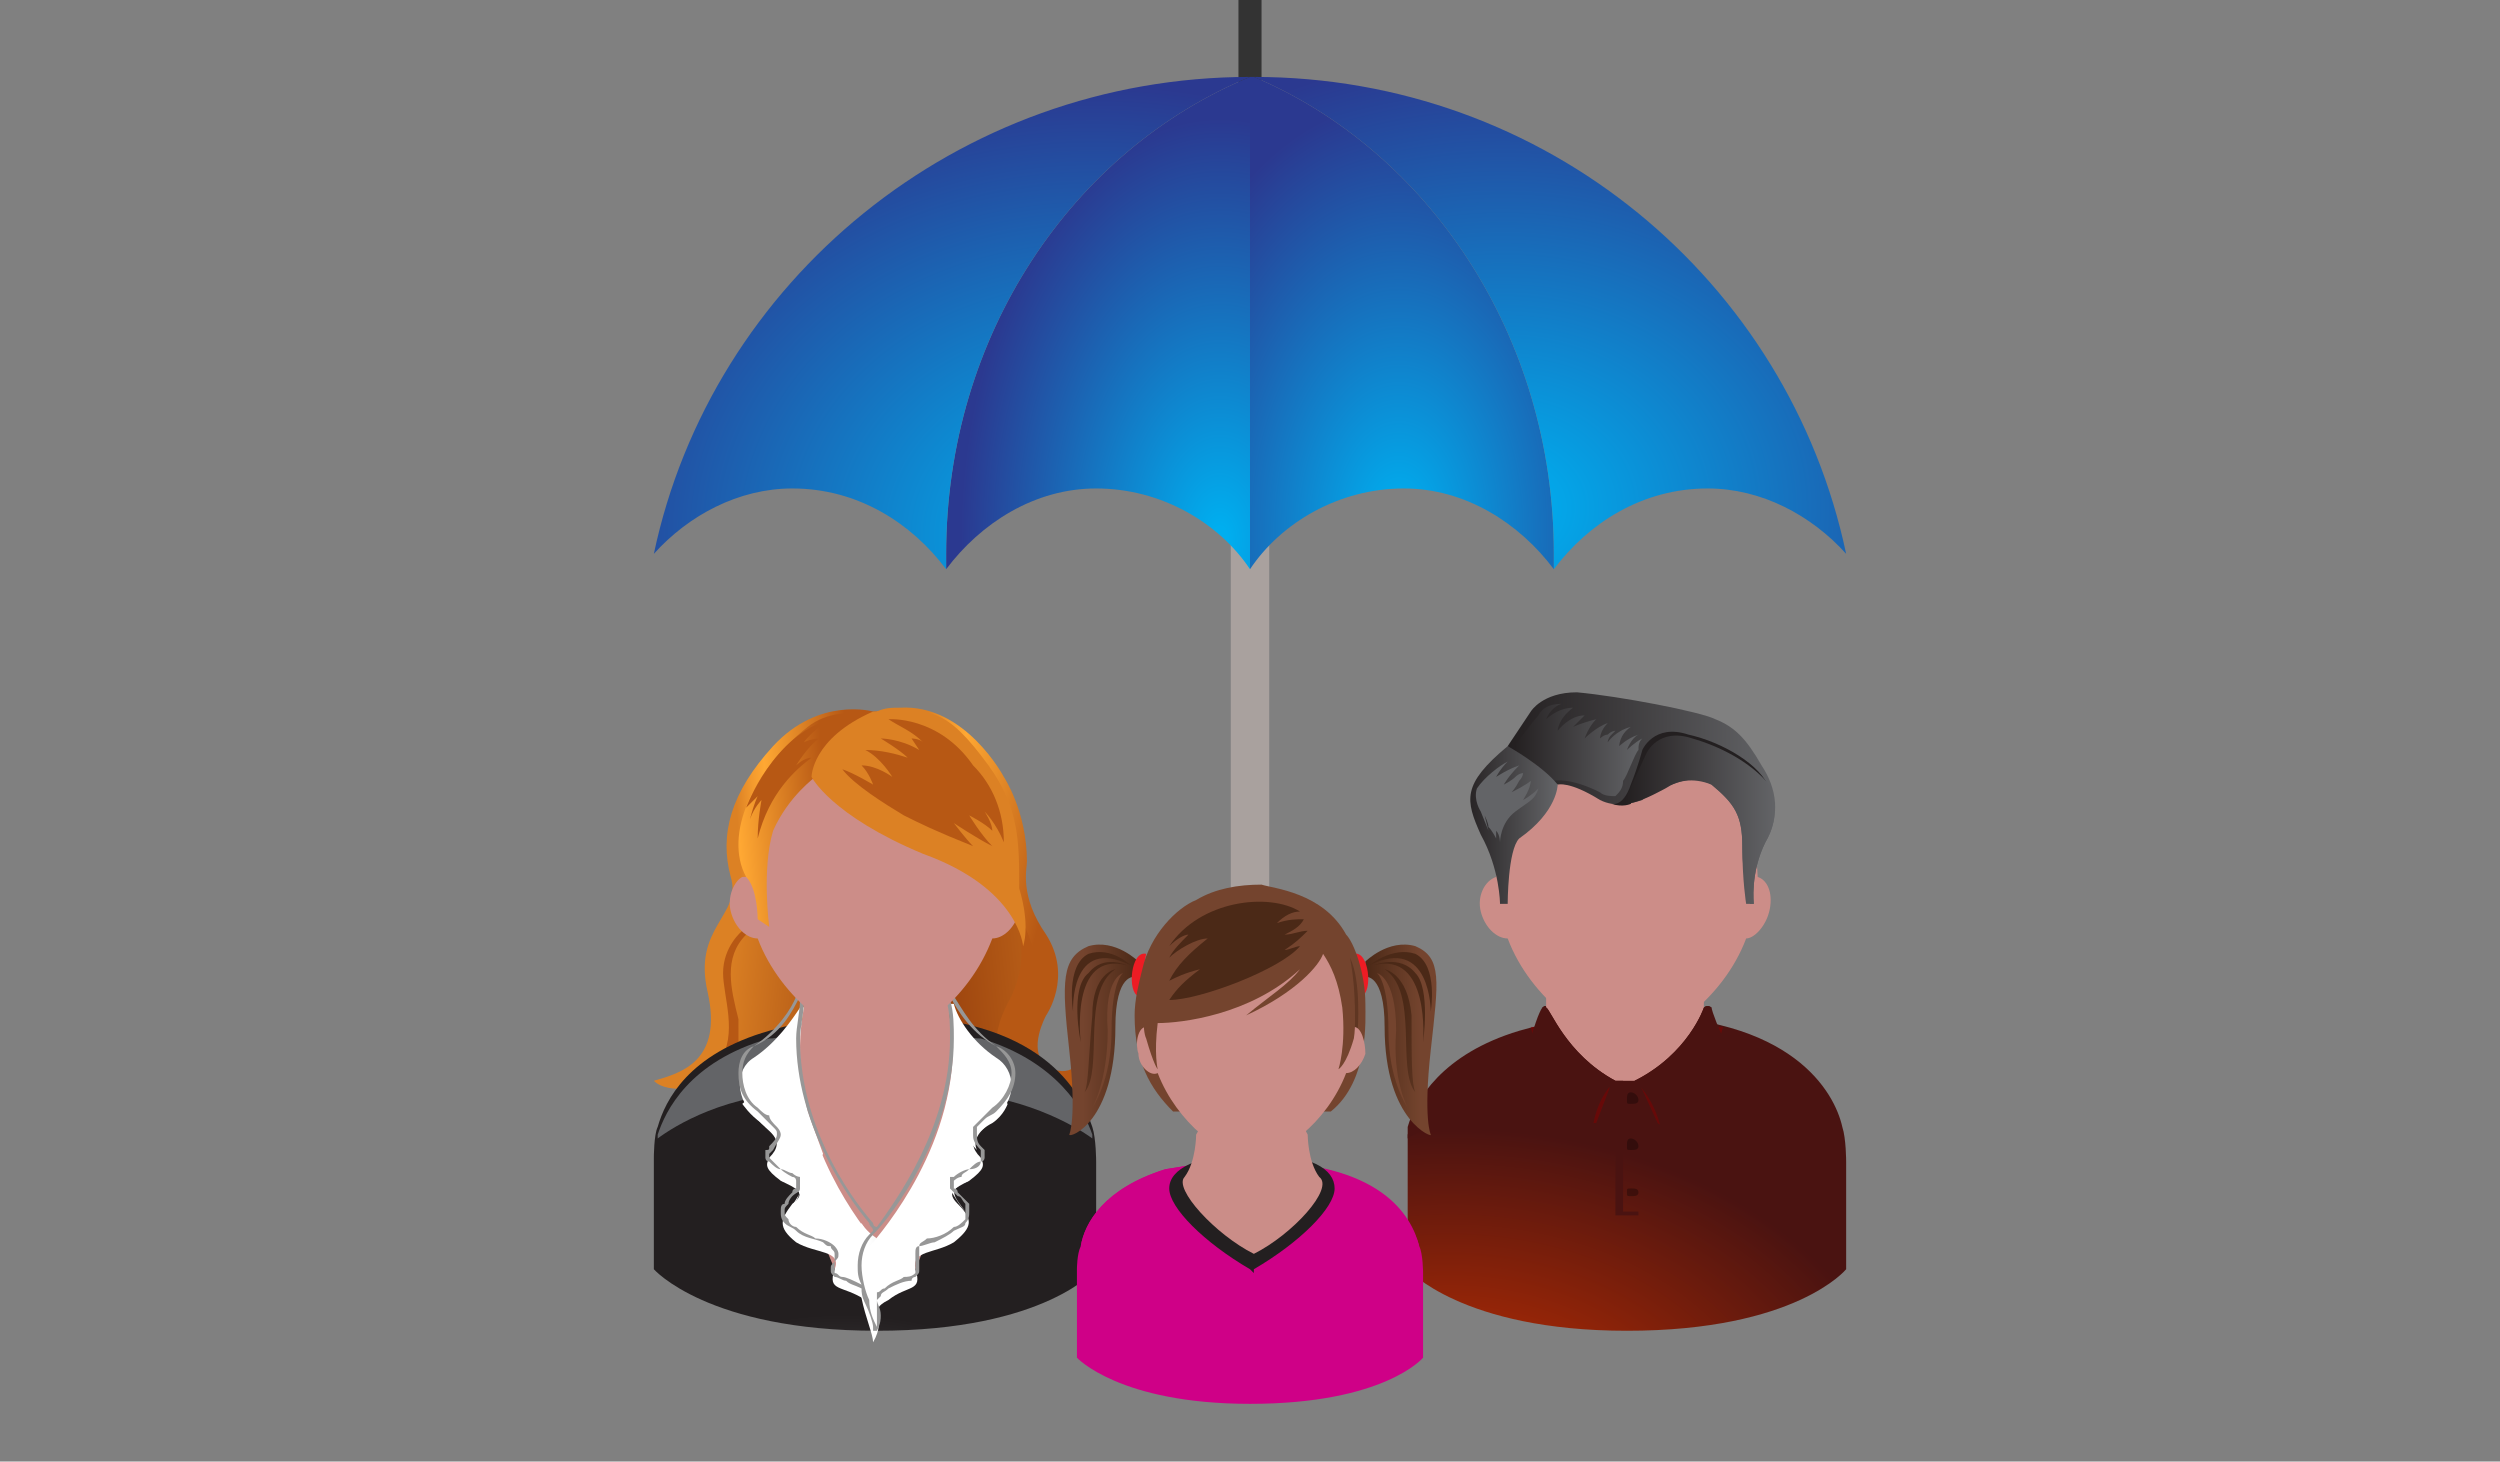 <?xml version="1.0" standalone="no"?>

<svg viewBox="0 0 65 38" style="background-color:#ffffff00" version="1.1" xmlns="http://www.w3.org/2000/svg" xmlns:xlink="http://www.w3.org/1999/xlink" xml:space="preserve" x="0px" y="0px" width="100%" height="100%">
	<rect x="0" y="0" width="65" height="38" fill="#808080" stroke="none"/>
	<defs>
		<radialGradient id="gradient1" cx="9.9%" cy="139.6%" r="104.8%">
			<stop stop-color="#cf3300" stop-opacity="1" offset="1%"/>
			<stop stop-color="#4a1311" stop-opacity="1" offset="99%"/>
		</radialGradient>
		<radialGradient id="gradient2" cx="13.8%" cy="400.2%" r="139.5%">
			<stop stop-color="#e35200" stop-opacity="1" offset="1%"/>
			<stop stop-color="#4a1311" stop-opacity="1" offset="99%"/>
		</radialGradient>
		<radialGradient id="gradient3" cx="49.5%" cy="470.8%" r="86.9%">
			<stop stop-color="#fcdede" stop-opacity="1" offset="1%"/>
			<stop stop-color="#fcccbe" stop-opacity="1" offset="44%"/>
			<stop stop-color="#cc8d88" stop-opacity="1" offset="99%"/>
		</radialGradient>
		<radialGradient id="gradient4" cx="25.1%" cy="337.5%" r="118.7%">
			<stop stop-color="#cf3300" stop-opacity="1" offset="1%"/>
			<stop stop-color="#4a1311" stop-opacity="1" offset="99%"/>
		</radialGradient>
		<radialGradient id="gradient5" cx="43.8%" cy="508.2%" r="407.3%">
			<stop stop-color="#cf3300" stop-opacity="1" offset="1%"/>
			<stop stop-color="#4a1311" stop-opacity="1" offset="99%"/>
		</radialGradient>
		<radialGradient id="gradient6" cx="74.9%" cy="337.5%" r="118.7%">
			<stop stop-color="#cf3300" stop-opacity="1" offset="1%"/>
			<stop stop-color="#4a1311" stop-opacity="1" offset="99%"/>
		</radialGradient>
		<radialGradient id="gradient7" cx="56.2%" cy="508.2%" r="407.3%">
			<stop stop-color="#cf3300" stop-opacity="1" offset="1%"/>
			<stop stop-color="#4a1311" stop-opacity="1" offset="99%"/>
		</radialGradient>
		<radialGradient id="gradient8" cx="-404.5%" cy="280.1%" r="166.9%">
			<stop stop-color="#cf3300" stop-opacity="1" offset="1%"/>
			<stop stop-color="#4a1311" stop-opacity="1" offset="99%"/>
		</radialGradient>
		<radialGradient id="gradient9" cx="90.2%" cy="94%" r="86.4%">
			<stop stop-color="#00aeef" stop-opacity="1" offset="1%"/>
			<stop stop-color="#00aeef" stop-opacity="1" offset="3%"/>
			<stop stop-color="#2b3990" stop-opacity="1" offset="99%"/>
		</radialGradient>
		<radialGradient id="gradient10" cx="73.8%" cy="93.2%" r="98.4%">
			<stop stop-color="#00aeef" stop-opacity="1" offset="1%"/>
			<stop stop-color="#00aeef" stop-opacity="1" offset="3%"/>
			<stop stop-color="#2b3990" stop-opacity="1" offset="93%"/>
			<stop stop-color="#2b3990" stop-opacity="1" offset="99%"/>
		</radialGradient>
		<radialGradient id="gradient11" cx="49%" cy="91.9%" r="103.3%">
			<stop stop-color="#00aeef" stop-opacity="1" offset="1%"/>
			<stop stop-color="#00aeef" stop-opacity="1" offset="3%"/>
			<stop stop-color="#2b3990" stop-opacity="1" offset="84%"/>
			<stop stop-color="#2b3990" stop-opacity="1" offset="99%"/>
		</radialGradient>
		<radialGradient id="gradient12" cx="42%" cy="87.6%" r="93.4%">
			<stop stop-color="#00aeef" stop-opacity="1" offset="1%"/>
			<stop stop-color="#00aeef" stop-opacity="1" offset="3%"/>
			<stop stop-color="#2b3990" stop-opacity="1" offset="99%"/>
		</radialGradient>
		<radialGradient id="gradient13" cx="50.3%" cy="185.8%" r="61.6%">
			<stop stop-color="#fcdede" stop-opacity="1" offset="1%"/>
			<stop stop-color="#fcccbe" stop-opacity="1" offset="44%"/>
			<stop stop-color="#cc8d88" stop-opacity="1" offset="99%"/>
		</radialGradient>
		<radialGradient id="gradient14" cx="52.3%" cy="544.9%" r="77.5%">
			<stop stop-color="#fcdede" stop-opacity="1" offset="1%"/>
			<stop stop-color="#fcccbe" stop-opacity="1" offset="44%"/>
			<stop stop-color="#cc8d88" stop-opacity="1" offset="99%"/>
		</radialGradient>
		<linearGradient id="gradient15" x1="0%" y1="243.4%" x2="100%" y2="243.4%">
			<stop stop-color="#231f20" stop-opacity="1" offset="1%"/>
			<stop stop-color="#636467" stop-opacity="1" offset="99%"/>
		</linearGradient>
		<linearGradient id="gradient16" x1="54.9%" y1="470.8%" x2="52.1%" y2="563.9%">
			<stop stop-color="#231f20" stop-opacity="1" offset="1%"/>
			<stop stop-color="#636467" stop-opacity="1" offset="99%"/>
		</linearGradient>
		<linearGradient id="gradient17" x1="0%" y1="292%" x2="100%" y2="292%">
			<stop stop-color="#231f20" stop-opacity="1" offset="1%"/>
			<stop stop-color="#636467" stop-opacity="1" offset="99%"/>
		</linearGradient>
		<linearGradient id="gradient18" x1="0%" y1="478.1%" x2="100%" y2="478.1%">
			<stop stop-color="#231f20" stop-opacity="1" offset="1%"/>
			<stop stop-color="#636467" stop-opacity="1" offset="99%"/>
		</linearGradient>
		<linearGradient id="gradient19" x1="0%" y1="310.1%" x2="100%" y2="310.1%">
			<stop stop-color="#231f20" stop-opacity="1" offset="1%"/>
			<stop stop-color="#636467" stop-opacity="1" offset="99%"/>
		</linearGradient>
		<linearGradient id="gradient20" x1="-10.5%" y1="693.8%" x2="76.6%" y2="459.2%">
			<stop stop-color="#231f20" stop-opacity="1" offset="1%"/>
			<stop stop-color="#636467" stop-opacity="1" offset="99%"/>
		</linearGradient>
		<linearGradient id="gradient21" x1="-36.6%" y1="126.2%" x2="26.9%" y2="156.7%">
			<stop stop-color="#dc8124" stop-opacity="1" offset="1%"/>
			<stop stop-color="#f39a2e" stop-opacity="1" offset="16%"/>
			<stop stop-color="#ffa833" stop-opacity="1" offset="27%"/>
			<stop stop-color="#b75814" stop-opacity="1" offset="99%"/>
		</linearGradient>
		<linearGradient id="gradient22" x1="51.4%" y1="156.4%" x2="102.8%" y2="150.5%">
			<stop stop-color="#dc8124" stop-opacity="1" offset="1%"/>
			<stop stop-color="#f39a2e" stop-opacity="1" offset="16%"/>
			<stop stop-color="#ffa833" stop-opacity="1" offset="27%"/>
			<stop stop-color="#b75814" stop-opacity="1" offset="99%"/>
		</linearGradient>
		<linearGradient id="gradient23" x1="-47.2%" y1="315.6%" x2="127.6%" y2="343%">
			<stop stop-color="#dc8124" stop-opacity="1" offset="1%"/>
			<stop stop-color="#963e0c" stop-opacity="1" offset="99%"/>
		</linearGradient>
		<linearGradient id="gradient24" x1="225.5%" y1="292.8%" x2="36.3%" y2="317.3%">
			<stop stop-color="#dc8124" stop-opacity="1" offset="1%"/>
			<stop stop-color="#963e0c" stop-opacity="1" offset="99%"/>
		</linearGradient>
		<radialGradient id="gradient25" cx="309.6%" cy="246.4%" r="113.1%">
			<stop stop-color="#ffdc6c" stop-opacity="1" offset="1%"/>
			<stop stop-color="#ffa833" stop-opacity="1" offset="43%"/>
			<stop stop-color="#b75814" stop-opacity="1" offset="99%"/>
		</radialGradient>
		<radialGradient id="gradient26" cx="-310.6%" cy="334.5%" r="134.3%">
			<stop stop-color="#ffdc6c" stop-opacity="1" offset="1%"/>
			<stop stop-color="#ffa833" stop-opacity="1" offset="43%"/>
			<stop stop-color="#b75814" stop-opacity="1" offset="99%"/>
		</radialGradient>
		<radialGradient id="gradient27" cx="42.5%" cy="156.1%" r="61.8%">
			<stop stop-color="#636467" stop-opacity="1" offset="1%"/>
			<stop stop-color="#231f20" stop-opacity="1" offset="99%"/>
		</radialGradient>
		<linearGradient id="gradient28" x1="67.8%" y1="664.6%" x2="56.7%" y2="559.4%">
			<stop stop-color="#231f20" stop-opacity="1" offset="1%"/>
			<stop stop-color="#636467" stop-opacity="1" offset="99%"/>
		</linearGradient>
		<radialGradient id="gradient29" cx="42.1%" cy="184.3%" r="52.8%">
			<stop stop-color="#fcdede" stop-opacity="1" offset="1%"/>
			<stop stop-color="#fcccbe" stop-opacity="1" offset="44%"/>
			<stop stop-color="#cc8d88" stop-opacity="1" offset="99%"/>
		</radialGradient>
		<linearGradient id="gradient30" x1="54.9%" y1="479.8%" x2="92.7%" y2="494.1%">
			<stop stop-color="#ffffff" stop-opacity="1" offset="1%"/>
			<stop stop-color="#cfcfcf" stop-opacity="1" offset="78%"/>
			<stop stop-color="#ffffff" stop-opacity="1" offset="99%"/>
		</linearGradient>
		<linearGradient id="gradient31" x1="-55.5%" y1="582.4%" x2="122.2%" y2="624.9%">
			<stop stop-color="#ffffff" stop-opacity="1" offset="1%"/>
			<stop stop-color="#cfcfcf" stop-opacity="1" offset="78%"/>
			<stop stop-color="#ffffff" stop-opacity="1" offset="99%"/>
		</linearGradient>
		<linearGradient id="gradient32" x1="25.4%" y1="454.3%" x2="72.9%" y2="465.3%">
			<stop stop-color="#ffffff" stop-opacity="1" offset="1%"/>
			<stop stop-color="#cfcfcf" stop-opacity="1" offset="78%"/>
			<stop stop-color="#ffffff" stop-opacity="1" offset="99%"/>
		</linearGradient>
		<linearGradient id="gradient33" x1="45.1%" y1="479.8%" x2="7.3%" y2="494.1%">
			<stop stop-color="#ffffff" stop-opacity="1" offset="1%"/>
			<stop stop-color="#cfcfcf" stop-opacity="1" offset="78%"/>
			<stop stop-color="#ffffff" stop-opacity="1" offset="99%"/>
		</linearGradient>
		<linearGradient id="gradient34" x1="74.6%" y1="454.3%" x2="27.1%" y2="465.3%">
			<stop stop-color="#ffffff" stop-opacity="1" offset="1%"/>
			<stop stop-color="#cfcfcf" stop-opacity="1" offset="78%"/>
			<stop stop-color="#ffffff" stop-opacity="1" offset="99%"/>
		</linearGradient>
		<radialGradient id="gradient35" cx="50.2%" cy="186.5%" r="45.1%">
			<stop stop-color="#fcdede" stop-opacity="1" offset="1%"/>
			<stop stop-color="#fcccbe" stop-opacity="1" offset="44%"/>
			<stop stop-color="#cc8d88" stop-opacity="1" offset="99%"/>
		</radialGradient>
		<linearGradient id="gradient36" x1="11%" y1="246.6%" x2="99.1%" y2="235.7%">
			<stop stop-color="#dc8124" stop-opacity="1" offset="1%"/>
			<stop stop-color="#f39a2e" stop-opacity="1" offset="16%"/>
			<stop stop-color="#ffa833" stop-opacity="1" offset="27%"/>
			<stop stop-color="#b75814" stop-opacity="1" offset="99%"/>
		</linearGradient>
		<linearGradient id="gradient37" x1="24.7%" y1="183.2%" x2="86.7%" y2="235.1%">
			<stop stop-color="#dc8124" stop-opacity="1" offset="1%"/>
			<stop stop-color="#f39a2e" stop-opacity="1" offset="16%"/>
			<stop stop-color="#ffa833" stop-opacity="1" offset="27%"/>
			<stop stop-color="#b75814" stop-opacity="1" offset="99%"/>
		</linearGradient>
		<radialGradient id="gradient38" cx="40%" cy="340.3%" r="90.1%">
			<stop stop-color="#ffdc6c" stop-opacity="1" offset="1%"/>
			<stop stop-color="#ffa833" stop-opacity="1" offset="43%"/>
			<stop stop-color="#b75814" stop-opacity="1" offset="99%"/>
		</radialGradient>
		<radialGradient id="gradient39" cx="44.1%" cy="382.1%" r="88.9%">
			<stop stop-color="#ffdc6c" stop-opacity="1" offset="1%"/>
			<stop stop-color="#ffa833" stop-opacity="1" offset="43%"/>
			<stop stop-color="#b75814" stop-opacity="1" offset="99%"/>
		</radialGradient>
		<linearGradient id="gradient40" x1="-0.3%" y1="260.8%" x2="99.7%" y2="260.8%">
			<stop stop-color="#4b2917" stop-opacity="1" offset="1%"/>
			<stop stop-color="#74442e" stop-opacity="1" offset="72%"/>
			<stop stop-color="#74442e" stop-opacity="1" offset="99%"/>
		</linearGradient>
		<linearGradient id="gradient41" x1="84%" y1="1047.6%" x2="-66.4%" y2="983.3%">
			<stop stop-color="#4b2917" stop-opacity="1" offset="1%"/>
			<stop stop-color="#ed1c24" stop-opacity="1" offset="99%"/>
		</linearGradient>
		<linearGradient id="gradient42" x1="-16.3%" y1="611%" x2="53.3%" y2="715.5%">
			<stop stop-color="#4b2917" stop-opacity="1" offset="1%"/>
			<stop stop-color="#74442e" stop-opacity="1" offset="72%"/>
			<stop stop-color="#74442e" stop-opacity="1" offset="99%"/>
		</linearGradient>
		<linearGradient id="gradient43" x1="-47.2%" y1="421.9%" x2="83.5%" y2="561.7%">
			<stop stop-color="#4b2917" stop-opacity="1" offset="1%"/>
			<stop stop-color="#74442e" stop-opacity="1" offset="72%"/>
			<stop stop-color="#74442e" stop-opacity="1" offset="99%"/>
		</linearGradient>
		<linearGradient id="gradient44" x1="-196%" y1="292.7%" x2="8.3%" y2="335.8%">
			<stop stop-color="#4b2917" stop-opacity="1" offset="1%"/>
			<stop stop-color="#74442e" stop-opacity="1" offset="72%"/>
			<stop stop-color="#74442e" stop-opacity="1" offset="99%"/>
		</linearGradient>
		<linearGradient id="gradient45" x1="-104.2%" y1="280.9%" x2="83.4%" y2="389.3%">
			<stop stop-color="#4b2917" stop-opacity="1" offset="1%"/>
			<stop stop-color="#4b2917" stop-opacity="1" offset="7%"/>
			<stop stop-color="#7f4b34" stop-opacity="1" offset="99%"/>
		</linearGradient>
		<linearGradient id="gradient46" x1="100.3%" y1="260.8%" x2="0.2%" y2="260.8%">
			<stop stop-color="#4b2917" stop-opacity="1" offset="1%"/>
			<stop stop-color="#74442e" stop-opacity="1" offset="72%"/>
			<stop stop-color="#74442e" stop-opacity="1" offset="99%"/>
		</linearGradient>
		<linearGradient id="gradient47" x1="71.1%" y1="1038.4%" x2="-3.8%" y2="974.2%">
			<stop stop-color="#4b2917" stop-opacity="1" offset="1%"/>
			<stop stop-color="#ed1c24" stop-opacity="1" offset="99%"/>
		</linearGradient>
		<linearGradient id="gradient48" x1="115.6%" y1="611.1%" x2="46%" y2="715.6%">
			<stop stop-color="#4b2917" stop-opacity="1" offset="1%"/>
			<stop stop-color="#74442e" stop-opacity="1" offset="72%"/>
			<stop stop-color="#74442e" stop-opacity="1" offset="99%"/>
		</linearGradient>
		<linearGradient id="gradient49" x1="146.8%" y1="422.2%" x2="16.5%" y2="561.6%">
			<stop stop-color="#4b2917" stop-opacity="1" offset="1%"/>
			<stop stop-color="#74442e" stop-opacity="1" offset="72%"/>
			<stop stop-color="#74442e" stop-opacity="1" offset="99%"/>
		</linearGradient>
		<linearGradient id="gradient50" x1="295.7%" y1="292.8%" x2="91.4%" y2="335.9%">
			<stop stop-color="#4b2917" stop-opacity="1" offset="1%"/>
			<stop stop-color="#74442e" stop-opacity="1" offset="72%"/>
			<stop stop-color="#74442e" stop-opacity="1" offset="99%"/>
		</linearGradient>
		<linearGradient id="gradient51" x1="206.6%" y1="280.7%" x2="19%" y2="389.1%">
			<stop stop-color="#4b2917" stop-opacity="1" offset="1%"/>
			<stop stop-color="#4b2917" stop-opacity="1" offset="7%"/>
			<stop stop-color="#7f4b34" stop-opacity="1" offset="99%"/>
		</linearGradient>
		<linearGradient id="gradient52" x1="49.6%" y1="280.3%" x2="51.9%" y2="142.1%">
			<stop stop-color="#4b2917" stop-opacity="1" offset="1%"/>
			<stop stop-color="#74442e" stop-opacity="1" offset="72%"/>
			<stop stop-color="#74442e" stop-opacity="1" offset="99%"/>
		</linearGradient>
		<radialGradient id="gradient53" cx="41.2%" cy="188.9%" r="83.3%">
			<stop stop-color="#ffb8de" stop-opacity="1" offset="1%"/>
			<stop stop-color="#cf0087" stop-opacity="1" offset="99%"/>
		</radialGradient>
		<radialGradient id="gradient54" cx="58%" cy="557.3%" r="103.6%">
			<stop stop-color="#ffb8de" stop-opacity="1" offset="1%"/>
			<stop stop-color="#cf0087" stop-opacity="1" offset="99%"/>
		</radialGradient>
		<radialGradient id="gradient55" cx="77.5%" cy="344.3%" r="85.2%">
			<stop stop-color="#616264" stop-opacity="1" offset="1%"/>
			<stop stop-color="#231f20" stop-opacity="1" offset="99%"/>
		</radialGradient>
		<radialGradient id="gradient56" cx="54.5%" cy="455.2%" r="169.1%">
			<stop stop-color="#fcdedd" stop-opacity="1" offset="1%"/>
			<stop stop-color="#fbccbf" stop-opacity="1" offset="44%"/>
			<stop stop-color="#cb8d88" stop-opacity="1" offset="99%"/>
		</radialGradient>
		<linearGradient id="gradient57" x1="850%" y1="541.3%" x2="-1239.7%" y2="759%">
			<stop stop-color="#4b2917" stop-opacity="1" offset="1%"/>
			<stop stop-color="#74442e" stop-opacity="1" offset="72%"/>
			<stop stop-color="#74442e" stop-opacity="1" offset="99%"/>
		</linearGradient>
		<radialGradient id="gradient58" cx="50.6%" cy="213.6%" r="60.1%">
			<stop stop-color="#fcdedd" stop-opacity="1" offset="1%"/>
			<stop stop-color="#fbccbf" stop-opacity="1" offset="44%"/>
			<stop stop-color="#cb8d88" stop-opacity="1" offset="99%"/>
		</radialGradient>
		<linearGradient id="gradient59" x1="47.7%" y1="411.9%" x2="51.4%" y2="151.8%">
			<stop stop-color="#4b2917" stop-opacity="1" offset="1%"/>
			<stop stop-color="#74442e" stop-opacity="1" offset="72%"/>
			<stop stop-color="#74442e" stop-opacity="1" offset="99%"/>
		</linearGradient>
		<linearGradient id="gradient60" x1="195.7%" y1="351.1%" x2="36.5%" y2="460%">
			<stop stop-color="#4b2917" stop-opacity="1" offset="1%"/>
			<stop stop-color="#4b2917" stop-opacity="1" offset="7%"/>
			<stop stop-color="#7f4b34" stop-opacity="1" offset="99%"/>
		</linearGradient>
	</defs>
	<g id="Layer%201">
		<g>
			<path d="M 42.4 26.4 C 46.6 26.4 47.7 28.4 47.9 29.3 C 48 29.6 48 30.2 48 30.2 L 48 33 C 48 33 46.7 34.6 42.3 34.6 C 38 34.6 36.6 33 36.6 33 L 36.6 30.1 C 36.6 30.1 36.6 29.6 36.6 29.3 C 36.8 28.6 37.5 27.4 39.5 26.8 C 40.2 26.6 41.1 26.4 42.1 26.4 L 42.4 26.4 Z" fill="url(#gradient1)"/>
			<path d="M 36.6 29.6 C 36.6 29.6 36.6 29.6 36.6 29.5 C 36.8 28.9 37.5 27.6 39.5 27 C 39.6 27 39.8 27 39.9 26.9 C 40.1 27.3 40.3 27.7 40.6 28.4 C 38.5 28.4 37.1 29.3 36.6 29.6 ZM 47.9 29.6 C 47.9 29.6 47.9 29.6 47.9 29.5 C 47.7 28.9 47.1 27.6 45 27 C 44.9 27 44.8 27 44.6 26.9 C 44.5 27.3 44.3 27.7 44 28.4 C 46.1 28.4 47.5 29.3 47.9 29.6 Z" fill="url(#gradient2)"/>
			<path opacity="0.5" d="M 42.1 26.7 C 41.9 26.7 41.9 26.7 41.9 26.7 C 41.6 26.7 41 26.7 39.8 26.7 C 40.1 28.1 41.3 29.1 41.3 29.2 C 41.3 29.2 41.3 29.2 41.4 29.2 C 41.4 29.2 41.5 29.2 41.5 29.2 L 42 27.9 L 42.5 27.9 L 43.1 29.2 C 43.1 29.2 43.2 29.3 43.3 29.2 C 43.3 29.2 44.4 28.2 44.8 26.7 C 43.3 26.7 42.5 26.7 42.1 26.7 Z" fill="#850000"/>
			<path d="M 44.3 27.4 L 44.1 27.9 L 43.6 28.1 L 42.3 28.1 L 41.1 28.1 L 40.4 28 L 40.2 27.5 L 40.2 25.3 L 44.3 25.3 L 44.3 27.4 Z" fill="url(#gradient3)"/>
			<path d="M 42 28.1 C 42 28.1 41.5 28.5 41.4 29.4 C 41.4 29.5 41.3 29.4 41.3 29.4 C 41.3 29.4 40.3 28.6 39.8 27 C 40 26.3 40.1 26.2 40.1 26.2 C 40.1 26.2 40.2 26.1 40.2 26.2 C 40.3 26.2 40.7 27.4 42 28.1 Z" fill="url(#gradient4)"/>
			<path d="M 41.9 28.3 C 42 28.2 42 28.1 42 28.1 C 40.7 27.4 40.3 26.2 40.2 26.2 C 40.2 26.1 40.1 26.2 40.1 26.2 C 40.1 26.2 40.1 26.2 40.1 26.2 C 40.3 26.7 40.8 27.8 41.9 28.3 Z" fill="url(#gradient5)"/>
			<path d="M 42.5 28.1 C 42.5 28.1 43 28.5 43.2 29.4 C 43.2 29.5 43.3 29.4 43.3 29.4 C 43.3 29.4 44.2 28.6 44.8 27 C 44.5 26.3 44.5 26.2 44.5 26.2 C 44.5 26.2 44.4 26.1 44.3 26.2 C 44.3 26.2 43.9 27.4 42.5 28.1 Z" fill="url(#gradient6)"/>
			<path d="M 42.7 28.3 C 42.6 28.2 42.5 28.1 42.5 28.1 C 43.9 27.4 44.3 26.2 44.3 26.2 C 44.4 26.1 44.5 26.2 44.5 26.2 C 44.5 26.2 44.5 26.2 44.5 26.2 C 44.3 26.7 43.8 27.8 42.7 28.3 Z" fill="url(#gradient7)"/>
			<path d="M 42.1 31.5 L 42.1 31.5 L 42.1 31.5 ZM 42.2 28.1 L 42 28.1 L 42 31.4 L 42 31.4 L 42 31.5 C 42 31.5 42 31.5 42 31.6 C 42.1 31.6 42.1 31.6 42.2 31.6 C 42.2 31.6 42.2 31.6 42.2 31.6 C 42.4 31.6 42.6 31.6 42.6 31.6 L 42.6 31.5 C 42.6 31.5 42.4 31.5 42.2 31.5 C 42.2 31.5 42.2 31.5 42.2 31.5 L 42.2 31.5 L 42.2 31.5 L 42.2 31.5 L 42.2 28.1 L 42.2 28.1 Z" fill="url(#gradient8)"/>
			<path opacity="0.3" d="M 42.6 28.6 C 42.6 28.7 42.5 28.7 42.4 28.7 C 42.3 28.7 42.3 28.7 42.3 28.6 C 42.3 28.5 42.3 28.4 42.4 28.4 C 42.5 28.4 42.6 28.5 42.6 28.6 Z" fill="#000000"/>
			<path opacity="0.3" d="M 42.6 29.8 C 42.6 29.9 42.5 29.9 42.4 29.9 C 42.3 29.9 42.3 29.9 42.3 29.8 C 42.3 29.7 42.3 29.6 42.4 29.6 C 42.5 29.6 42.6 29.7 42.6 29.8 Z" fill="#000000"/>
			<path opacity="0.3" d="M 42.6 31 C 42.6 31.1 42.5 31.1 42.4 31.1 C 42.3 31.1 42.3 31.1 42.3 31 C 42.3 30.9 42.3 30.9 42.4 30.9 C 42.5 30.9 42.6 30.9 42.6 31 Z" fill="#000000"/>
			<path d="M 33 24.6 L 33 8.4 C 33 8.2 32.8 8 32.5 8 C 32.2 8 32 8.2 32 8.4 L 32 24.6 L 33 24.6 Z" fill="#a9a19e"/>
			<path d="M 32.8 3.5 L 32.8 -1.2 C 32.8 -1.4 32.7 -1.5 32.5 -1.5 C 32.3 -1.5 32.2 -1.4 32.2 -1.2 L 32.2 3.5 C 32.2 3.7 32.3 3.8 32.5 3.8 C 32.7 3.8 32.8 3.7 32.8 3.5 L 32.8 3.5 Z" fill="#333333"/>
			<path d="M 24.6 14.4 C 24.6 14.5 24.6 14.7 24.6 14.8 C 25.5 13.6 26.9 12.7 28.5 12.7 C 30.2 12.7 31.7 13.6 32.5 14.8 L 32.5 2 L 32.5 2 C 27.9 3.9 24.6 8.7 24.6 14.4 Z" fill="url(#gradient9)"/>
			<path d="M 24.6 14.4 C 24.6 8.7 27.9 3.9 32.5 2 C 24.9 2 18.5 7.3 17 14.4 C 17.9 13.4 19.2 12.7 20.6 12.7 C 22.3 12.7 23.7 13.6 24.6 14.8 L 24.6 14.8 C 24.6 14.7 24.6 14.5 24.6 14.4 Z" fill="url(#gradient10)"/>
			<path d="M 40.4 14.4 C 40.4 14.5 40.4 14.7 40.4 14.8 C 39.5 13.6 38.1 12.7 36.5 12.7 C 34.8 12.7 33.3 13.6 32.5 14.8 L 32.5 2 L 32.6 2 C 37.1 3.9 40.4 8.7 40.4 14.4 Z" fill="url(#gradient11)"/>
			<path d="M 40.4 14.4 C 40.4 8.7 37.1 3.9 32.6 2 C 40.2 2 46.5 7.3 48 14.4 C 47.1 13.4 45.8 12.7 44.4 12.7 C 42.7 12.7 41.3 13.6 40.4 14.8 L 40.4 14.8 C 40.4 14.7 40.4 14.5 40.4 14.4 Z" fill="url(#gradient12)"/>
			<path d="M 45.7 22.8 C 45.7 22.8 45.7 22.8 45.7 22.8 C 45.6 20.6 44.7 19.1 42.3 19.1 C 39.6 19.2 39 20.6 38.9 22.8 C 38.9 22.8 38.9 22.8 38.9 22.8 C 38.6 22.9 38.4 23.3 38.5 23.7 C 38.6 24.1 38.9 24.4 39.2 24.4 C 39.8 26 41.4 27.1 42.3 27.1 C 43.2 27.1 44.8 26 45.4 24.4 C 45.6 24.4 45.9 24.1 46 23.7 C 46.1 23.3 46 22.9 45.7 22.8 Z" fill="url(#gradient13)"/>
			<path d="M 39.6 21.7 C 39.6 21.7 40.2 21.4 40.7 20.7 C 41.2 20.8 41.7 21 42.1 21 C 42.5 21.1 43.8 20.5 44.3 20.8 C 44.7 21 45.1 21.3 45.3 22 C 45.5 21.8 45.6 19.3 42.2 19.3 C 38.9 19.3 39.6 21.7 39.6 21.7 Z" fill="url(#gradient14)"/>
			<path d="M 39.2 19.4 L 39.8 18.5 C 39.8 18.5 40.1 18 41 18 C 42.1 18.1 44.2 18.5 44.6 18.7 C 45.1 18.9 45.4 19.2 45.8 19.9 C 46.2 20.5 46.3 21.2 45.9 21.9 C 45.5 22.7 45.6 23.5 45.6 23.5 L 45.5 23.5 C 45.5 23.5 45.3 22.9 45.3 22 C 45.3 21.2 45.1 20.9 44.5 20.4 C 44 20.1 43.5 20.4 43.2 20.5 C 43.1 20.6 42.8 20.7 42.7 20.8 C 42.4 20.9 42 21 41.6 20.8 C 40.8 20.3 40.5 20.4 40.5 20.4 C 40.5 20.4 39.8 20.2 39.2 19.4 Z" fill="url(#gradient15)"/>
			<path d="M 41.9 20.9 C 41.9 20.9 42.2 21 42.4 20.4 C 42.6 19.9 42.7 19.5 42.7 19.5 C 42.7 19.5 43 18.8 43.9 19.1 C 44.8 19.3 45.8 19.9 46 20.5 C 45.1 20.1 43.7 18.7 43.1 19.7 C 42.5 20.7 42.4 20.9 42.4 20.9 C 42.4 20.9 42.2 21 41.9 20.9 Z" fill="url(#gradient16)"/>
			<path d="M 44 19.2 C 43.1 18.9 42.8 19.6 42.8 19.6 L 42.2 20.9 C 42.6 20.9 43.1 20.6 43.3 20.5 C 43.6 20.3 44 20.2 44.5 20.4 C 45.1 20.9 45.3 21.2 45.3 22 C 45.3 22.9 45.4 23.5 45.4 23.5 L 45.6 23.5 C 45.6 23.5 45.5 22.7 45.9 21.9 C 46.2 21.4 46.2 20.9 46 20.4 C 45.5 19.8 44.7 19.4 44 19.2 Z" fill="url(#gradient17)"/>
			<path d="M 42.6 19.5 C 42.6 19.4 42.6 19.3 42.7 19.2 C 42.5 19.3 42.3 19.5 42.3 19.5 C 42.3 19.5 42.4 19.2 42.6 19.1 C 42.3 19.2 42.1 19.4 42.1 19.4 C 42.1 19.4 42.1 19.1 42.4 18.9 C 42 19 41.8 19.3 41.8 19.3 C 41.8 19.3 41.8 19.2 41.9 19.1 C 41.9 19.1 42 19 42 19 C 42 19 41.9 19 41.8 19.1 C 41.7 19.1 41.6 19.2 41.6 19.2 C 41.6 19.2 41.6 19 41.8 18.8 C 41.5 18.9 41.2 19.2 41.2 19.2 C 41.2 19.2 41.3 18.9 41.5 18.7 C 41.1 18.8 40.9 18.9 40.9 18.9 C 40.9 18.9 41 18.8 41.2 18.6 C 40.8 18.6 40.5 19 40.5 19 C 40.5 19 40.5 18.7 40.9 18.4 C 40.5 18.4 40.2 18.7 40.2 18.7 C 40.2 18.7 40.3 18.4 40.6 18.3 C 40.3 18.3 40.1 18.4 40 18.6 C 39.9 18.7 39.6 19.1 39.6 19.1 L 39.3 19.5 L 40.4 20.3 C 40.4 20.3 40.8 20.2 41.6 20.6 C 41.7 20.7 41.9 20.7 42 20.7 C 42.1 20.6 42.2 20.5 42.2 20.3 C 42.3 20.2 42.5 19.6 42.6 19.5 Z" fill="url(#gradient18)"/>
			<path d="M 39.2 19.4 C 39.2 19.4 40.1 19.9 40.5 20.4 C 40.5 20.4 40.5 21.1 39.5 21.8 C 39.2 22.1 39.2 23.5 39.2 23.5 L 39 23.5 C 39 23.5 39 22.6 38.5 21.7 C 38.1 20.8 38 20.4 39.2 19.4 Z" fill="url(#gradient19)"/>
			<path d="M 38.5 21.1 C 38.5 21.1 38.3 20.8 38.4 20.5 C 38.6 20.2 39 19.9 39.2 19.8 C 39 20 38.9 20.2 38.9 20.2 C 38.9 20.2 39.2 20 39.5 19.9 C 39.2 20.2 39.1 20.4 39.1 20.4 C 39.1 20.4 39.3 20.3 39.4 20.2 C 39.5 20.1 39.6 20.1 39.6 20.1 C 39.6 20.1 39.6 20.2 39.5 20.3 C 39.4 20.5 39.3 20.6 39.3 20.6 C 39.3 20.6 39.7 20.4 39.8 20.3 C 39.8 20.5 39.6 20.8 39.6 20.8 C 39.6 20.8 39.8 20.7 40 20.5 C 39.9 20.8 39.8 20.8 39.4 21.1 C 39 21.4 39 21.9 39 21.9 C 39 21.9 39 21.7 38.9 21.6 C 38.9 21.5 38.9 21.3 38.9 21.3 C 38.9 21.3 38.9 21.4 38.9 21.5 C 38.9 21.6 38.9 21.8 38.9 21.8 C 38.9 21.8 38.8 21.6 38.7 21.5 C 38.7 21.4 38.6 21.2 38.6 21.2 L 38.7 21.6 L 38.5 21.1 Z" fill="url(#gradient20)"/>
			<path d="M 27.5 28.7 C 28.2 28.7 28.4 27.9 28.1 27.3 C 28.2 27.6 27.8 28.1 27.2 27.7 C 26.7 27.3 27.2 26.4 27.2 26.4 C 27.2 26.4 27.9 25.4 27.2 24.3 C 26.5 23.3 26.7 22.6 26.7 22.4 C 26.7 21.1 26.1 20.2 26.1 20.2 C 26.1 20.2 25.1 18.3 23.4 18.4 C 23.2 18.4 23 18.4 22.8 18.5 L 22.8 28.8 C 24.9 28.8 27.1 28.8 27.5 28.7 Z" fill="url(#gradient21)"/>
			<path d="M 22.8 18.5 L 22.7 18.5 C 22.7 18.5 21.3 18.1 20.1 19.4 C 19 20.6 18.7 21.7 19 22.8 C 19.3 23.8 18 24.1 18.4 25.8 C 18.8 27.6 17.7 27.9 17 28.1 C 17.4 28.5 18.4 28.2 18.4 28.2 C 18.4 28.2 20.3 28.8 22.8 28.8 L 22.8 18.5 Z" fill="url(#gradient22)"/>
			<path d="M 18.8 27.6 C 18.8 27.6 19.2 27.4 19 26.2 C 18.8 25 19 24.6 19.5 24.1 C 19.9 24.4 20.7 24.6 20.7 24.6 L 21.4 25.1 L 21.4 26.1 L 21.3 27.2 L 20.7 27.4 L 19.1 27.9 L 18.8 27.6 Z" fill="url(#gradient23)"/>
			<path d="M 24.2 24.4 L 25.9 23.7 L 26.3 23.5 C 26.3 23.5 27.1 24.4 26.4 25.9 C 25.9 26.9 26.1 27.5 26.1 27.5 L 24.1 27 L 23.9 25.5 L 24.2 24.4 Z" fill="url(#gradient24)"/>
			<path d="M 25.4 22.8 C 25.4 22.8 26.7 23.5 26.9 24.9 C 27 26.2 26.4 26.4 26.4 27.4 C 26.2 27.2 26 27.2 25.9 27.2 C 25.9 27 25.9 26.6 26.3 25.9 C 26.7 25 26.8 23.8 25.4 22.8 Z" fill="url(#gradient25)"/>
			<path d="M 19.3 24.2 C 19.3 24.2 18.8 24.6 18.8 25.3 C 18.8 25.9 19.2 26.9 18.7 27.6 C 18.9 27.5 19 27.4 19.2 27.3 C 19.2 27.2 19.2 26.9 19.2 26.5 C 19 25.7 18.8 24.9 19.4 24.3 C 19.3 24.2 19.3 24.2 19.3 24.2 Z" fill="url(#gradient26)"/>
			<path d="M 22.9 26.4 C 27.1 26.4 28.1 28.4 28.4 29.3 C 28.5 29.6 28.5 30.2 28.5 30.2 L 28.5 33 C 28.5 33 27.2 34.6 22.8 34.6 C 18.4 34.6 17 33 17 33 L 17 30.1 C 17 30.1 17 29.5 17.1 29.3 C 17.3 28.6 17.9 27.4 20 26.8 C 20.7 26.6 21.5 26.4 22.6 26.4 L 22.9 26.4 Z" fill="url(#gradient27)"/>
			<path d="M 17.1 29.6 C 17.1 29.6 17.1 29.6 17.1 29.5 C 17.3 28.9 17.9 27.6 20 27 C 20.1 27 20.2 27 20.4 26.9 C 20.6 27.3 20.8 27.7 21 28.4 C 18.9 28.4 17.5 29.3 17.1 29.6 ZM 28.4 29.6 C 28.4 29.6 28.4 29.6 28.4 29.5 C 28.2 28.9 27.5 27.6 25.5 27 C 25.4 27 25.2 27 25.1 26.9 C 24.9 27.3 24.7 27.7 24.5 28.4 C 26.5 28.4 28 29.3 28.4 29.6 Z" fill="url(#gradient28)"/>
			<path d="M 24.8 26.8 C 24.6 26.4 24.7 25.9 24.7 25.9 C 24.5 25.6 24.3 25.4 24 25.2 L 22.8 25.2 L 21.5 25.2 C 21.3 25.4 21 25.6 20.9 25.9 C 20.9 25.9 20.9 26.4 20.8 26.8 L 20.3 27 C 20.3 27 20.3 28.7 20.9 30.8 C 21.1 31.4 21.4 32.3 21.7 33 L 23.8 33 C 24.1 32.3 24.4 31.4 24.6 30.8 C 25.3 28.7 25.3 27 25.3 27 L 24.8 26.8 Z" fill="url(#gradient29)"/>
			<path d="M 20.8 26.1 C 20.8 26.1 20.8 26.1 20.8 26.2 C 20.6 26.5 20.2 27.1 19.6 27.5 C 19.1 27.8 19.1 28.6 19.7 29.1 C 19.9 29.4 20.5 29.6 20 30.1 C 19.9 30.3 19.9 30.4 20.3 30.7 C 20.7 30.9 21 31 20.6 31.3 C 20.3 31.7 20.2 31.9 20.7 32.3 C 21.2 32.6 21.9 32.5 21.7 33 C 21.5 33.6 21.9 33.4 22.5 33.8 C 22.6 33.8 22.8 33.9 22.8 33.9 L 22.7 32.2 C 22.7 32.2 22.7 32.1 22.6 32.1 C 21.9 31.2 20.4 28.9 20.9 26.2 C 20.9 26.2 20.9 26.2 20.9 26.2 L 20.8 26.1 Z" fill="#ffffff"/>
			<path d="M 20.2 29.9 C 20.2 29.9 20.5 29.5 20.9 28.7 C 20.8 28 20.7 27.5 20.7 27.5 L 19.3 28.7 C 19.3 28.7 19.5 29 19.8 29.2 C 20.1 29.4 20.3 29.7 20.2 29.9 Z" fill="url(#gradient30)"/>
			<path d="M 22.4 31.8 C 22.4 31.8 21.8 32.8 22.4 33.7 C 22.3 33 22.4 32.7 22.8 32.2 C 22.5 32 22.4 31.8 22.4 31.8 Z" fill="url(#gradient31)"/>
			<path d="M 20.3 30.7 L 21 28.9 L 21.4 30 C 21.4 30 20.7 31.2 20.5 31.5 C 20.8 31.1 21 30.9 20.3 30.7 Z" fill="url(#gradient32)"/>
			<path d="M 24.7 26.1 C 24.7 26.1 24.7 26.1 24.8 26.1 C 24.9 26.5 25.3 27.1 25.9 27.5 C 26.4 27.8 26.5 28.6 25.8 29.1 C 25.6 29.4 25 29.6 25.5 30.1 C 25.6 30.3 25.6 30.4 25.2 30.7 C 24.8 30.9 24.6 31 24.9 31.3 C 25.3 31.7 25.3 31.9 24.8 32.3 C 24.3 32.6 23.7 32.5 23.8 33 C 24 33.6 23.6 33.4 23.1 33.8 C 22.5 34.1 23.1 34.2 22.7 34.9 C 22.7 34.5 21.9 33.1 22.7 32.3 C 23.2 31.7 25.2 29.2 24.7 26.2 C 24.7 26.2 24.7 26.2 24.7 26.2 L 24.7 26.1 Z" fill="#ffffff"/>
			<path d="M 25.4 29.9 C 25.4 29.9 25 29.5 24.6 28.7 C 24.8 28 24.8 27.5 24.8 27.5 L 26.2 28.7 C 26.2 28.7 26.1 29 25.8 29.2 C 25.4 29.4 25.3 29.7 25.4 29.9 Z" fill="url(#gradient33)"/>
			<path d="M 25.2 30.7 L 24.6 28.9 L 24.2 30 C 24.2 30 24.8 31.2 25.1 31.5 C 24.8 31.1 24.6 30.9 25.2 30.7 Z" fill="url(#gradient34)"/>
			<path d="M 25.9 27.2 L 25.9 27.2 L 25.9 27.2 C 25.3 26.8 25 26.2 24.8 25.9 L 24.8 25.9 C 24.8 25.9 24.8 25.8 24.8 25.8 L 24.8 25.8 L 24.7 25.8 L 24.6 25.9 L 24.6 25.9 C 24.6 25.9 24.6 26 24.6 26 L 24.6 26 C 24.7 26.3 24.7 26.7 24.7 27 C 24.7 29.3 23.3 31.2 22.8 31.9 C 22.7 31.9 22.7 31.8 22.7 31.8 C 22 31 20.8 29.2 20.8 27 C 20.8 26.7 20.9 26.4 20.9 26 C 20.9 26 20.9 26 20.9 26 L 20.9 26 L 20.8 25.8 L 20.7 25.8 C 20.7 25.8 20.7 25.9 20.7 25.9 C 20.6 26.2 20.2 26.8 19.6 27.2 L 19.6 27.2 L 19.6 27.2 C 19.3 27.3 19.2 27.6 19.2 27.9 C 19.2 28.3 19.3 28.6 19.7 28.9 L 19.7 28.9 C 19.8 29 19.9 29.1 20 29.2 C 20 29.2 20.1 29.3 20.1 29.3 C 20.2 29.4 20.2 29.4 20.2 29.5 C 20.2 29.6 20.1 29.7 20 29.8 L 20 29.8 L 20 29.8 C 20 29.9 20 29.9 19.9 29.9 C 19.9 30 19.9 30 19.9 30.1 C 19.9 30.1 19.9 30.2 20 30.2 C 20.1 30.3 20.2 30.4 20.3 30.4 C 20.4 30.5 20.6 30.6 20.6 30.6 C 20.7 30.6 20.7 30.7 20.7 30.7 C 20.7 30.7 20.7 30.7 20.7 30.8 C 20.7 30.8 20.7 30.8 20.7 30.9 C 20.7 30.9 20.6 30.9 20.6 31 C 20.5 31.1 20.4 31.2 20.4 31.3 C 20.3 31.3 20.3 31.4 20.3 31.5 C 20.3 31.6 20.3 31.7 20.4 31.8 C 20.5 31.9 20.6 31.9 20.7 32 C 20.9 32.2 21.2 32.2 21.4 32.3 C 21.5 32.4 21.5 32.4 21.6 32.4 C 21.6 32.5 21.7 32.5 21.7 32.6 C 21.7 32.7 21.7 32.7 21.7 32.8 C 21.6 32.9 21.6 32.9 21.6 33 C 21.6 33.1 21.6 33.1 21.7 33.2 C 21.8 33.2 21.9 33.3 22 33.3 C 22.1 33.4 22.2 33.4 22.4 33.5 C 22.4 33.6 22.4 33.7 22.5 33.9 C 22.6 34.1 22.7 34.4 22.7 34.5 L 22.7 34.5 L 22.7 34.5 C 22.7 34.5 22.7 34.6 22.7 34.6 L 22.7 34.6 C 22.7 34.6 22.7 34.6 22.7 34.6 C 22.7 34.6 22.7 34.6 22.7 34.6 C 22.8 34.6 22.8 34.6 22.8 34.6 C 22.8 34.6 22.8 34.6 22.8 34.6 L 22.8 34.6 C 22.8 34.6 22.8 34.6 22.8 34.6 L 22.8 34.6 L 22.8 34.6 C 22.9 34.4 22.9 34.3 22.9 34.2 C 22.9 34 22.8 33.9 22.8 33.8 C 22.8 33.8 22.9 33.7 22.9 33.7 C 22.9 33.6 23 33.6 23.1 33.5 C 23.3 33.4 23.5 33.3 23.7 33.3 C 23.7 33.2 23.8 33.2 23.8 33.2 C 23.9 33.1 23.9 33.1 23.9 33 C 23.9 32.9 23.9 32.9 23.9 32.8 C 23.9 32.7 23.9 32.7 23.9 32.6 C 23.9 32.5 23.9 32.5 23.9 32.4 C 24 32.4 24.2 32.3 24.3 32.3 C 24.5 32.2 24.7 32.1 24.8 32 C 25 31.9 25.1 31.9 25.1 31.8 C 25.2 31.7 25.2 31.6 25.2 31.5 C 25.2 31.4 25.2 31.3 25.2 31.3 C 25.1 31.2 25 31.1 24.9 31 C 24.9 30.9 24.8 30.9 24.8 30.9 C 24.8 30.8 24.8 30.8 24.8 30.8 C 24.8 30.7 24.8 30.7 24.8 30.7 C 24.8 30.7 24.9 30.6 25 30.6 C 25 30.5 25.1 30.5 25.2 30.4 C 25.4 30.4 25.5 30.3 25.5 30.2 C 25.6 30.2 25.6 30.1 25.6 30.1 C 25.6 30 25.6 30 25.6 29.9 C 25.6 29.9 25.6 29.9 25.5 29.8 L 25.5 29.8 L 25.5 29.8 C 25.4 29.7 25.4 29.6 25.4 29.5 C 25.4 29.4 25.4 29.4 25.4 29.3 C 25.5 29.2 25.5 29.2 25.6 29.1 C 25.7 29 25.8 29 25.9 28.9 C 26.2 28.6 26.4 28.3 26.4 27.9 C 26.4 27.6 26.2 27.3 25.9 27.2 ZM 21.9 33.2 C 21.8 33.2 21.8 33.1 21.7 33.1 C 21.7 33.1 21.7 33.1 21.7 33 C 21.7 32.9 21.7 32.9 21.7 32.8 C 21.8 32.7 21.8 32.7 21.8 32.6 C 21.8 32.5 21.7 32.4 21.7 32.4 C 21.6 32.3 21.4 32.2 21.2 32.2 C 21.1 32.1 20.9 32.1 20.7 31.9 C 20.6 31.9 20.5 31.8 20.5 31.7 C 20.4 31.6 20.4 31.6 20.4 31.5 C 20.4 31.4 20.4 31.4 20.5 31.3 C 20.5 31.2 20.6 31.1 20.6 31.1 C 20.7 31 20.8 31 20.8 30.9 C 20.8 30.9 20.8 30.8 20.8 30.8 C 20.8 30.7 20.8 30.7 20.8 30.6 C 20.8 30.6 20.7 30.6 20.6 30.5 C 20.5 30.5 20.4 30.4 20.3 30.4 C 20.2 30.3 20.1 30.2 20.1 30.2 C 20 30.1 20 30.1 20 30.1 C 20 30 20 30 20 30 C 20 30 20.1 29.9 20.1 29.9 L 20.1 29.9 C 20.2 29.7 20.3 29.6 20.3 29.5 C 20.3 29.4 20.2 29.3 20.2 29.3 C 20.1 29.2 20 29.1 20 29 C 19.9 29 19.8 28.9 19.7 28.8 L 19.7 28.8 L 19.7 28.8 C 19.4 28.6 19.3 28.2 19.3 27.9 C 19.3 27.6 19.4 27.4 19.6 27.2 C 20.3 26.9 20.6 26.3 20.8 25.9 L 20.8 26 C 20.8 26.3 20.7 26.7 20.7 27 C 20.7 29.2 22 31.1 22.6 31.8 C 22.6 31.9 22.7 31.9 22.7 32 L 22.7 32 C 22.7 32 22.7 32 22.6 32.1 C 22.4 32.3 22.3 32.6 22.3 32.9 C 22.3 33.1 22.3 33.2 22.4 33.4 C 22.2 33.3 22 33.2 21.9 33.2 ZM 25.8 28.8 L 25.8 28.8 L 25.8 28.8 C 25.7 28.9 25.6 29 25.5 29.1 C 25.4 29.2 25.4 29.2 25.3 29.3 C 25.3 29.3 25.3 29.4 25.3 29.5 C 25.3 29.6 25.3 29.7 25.5 29.9 L 25.5 29.9 L 25.5 29.9 C 25.5 29.9 25.5 30 25.5 30 C 25.5 30 25.5 30 25.5 30.1 C 25.5 30.1 25.5 30.1 25.5 30.2 C 25.4 30.2 25.3 30.3 25.2 30.4 C 25.1 30.4 24.9 30.5 24.8 30.6 C 24.8 30.6 24.8 30.6 24.7 30.6 C 24.7 30.7 24.7 30.7 24.7 30.8 C 24.7 30.8 24.7 30.9 24.7 30.9 C 24.8 31 24.8 31 24.9 31.1 C 25 31.1 25 31.2 25.1 31.3 C 25.1 31.4 25.1 31.4 25.1 31.5 C 25.1 31.6 25.1 31.6 25.1 31.7 C 25 31.8 24.9 31.9 24.8 31.9 C 24.6 32.1 24.3 32.2 24.1 32.2 C 24 32.3 23.9 32.3 23.9 32.4 C 23.8 32.4 23.8 32.5 23.8 32.6 C 23.8 32.7 23.8 32.7 23.8 32.8 C 23.8 32.9 23.8 32.9 23.8 33 C 23.8 33.1 23.8 33.1 23.8 33.1 C 23.7 33.2 23.6 33.2 23.5 33.2 C 23.4 33.3 23.2 33.3 23 33.5 C 22.9 33.5 22.9 33.6 22.8 33.6 C 22.8 33.7 22.8 33.8 22.8 33.8 C 22.8 33.9 22.8 34.1 22.8 34.2 C 22.8 34.3 22.8 34.4 22.8 34.5 C 22.7 34.3 22.6 34.1 22.6 33.8 C 22.5 33.6 22.4 33.2 22.4 32.9 C 22.4 32.6 22.5 32.3 22.7 32.1 L 22.7 32.1 L 22.7 32.1 C 23.2 31.6 24.8 29.5 24.8 27 C 24.8 26.7 24.8 26.3 24.7 26 L 24.7 26 C 24.7 26 24.7 25.9 24.7 25.9 L 24.7 25.9 C 24.9 26.3 25.3 26.9 25.9 27.2 C 26.1 27.4 26.3 27.6 26.3 27.9 C 26.3 28.2 26.1 28.6 25.8 28.8 Z" fill="#979797"/>
			<path d="M 22.8 33.8 L 22.8 33.7 C 22.8 33.7 22.8 33.7 22.8 33.8 L 22.8 33.8 Z" fill="#979797"/>
			<path d="M 26.2 22.8 C 26.1 22.8 26.1 22.8 26.1 22.8 C 26.1 20.6 24.6 18.8 22.7 18.8 C 20.9 18.8 19.4 20.6 19.4 22.8 C 19.4 22.8 19.4 22.8 19.3 22.8 C 19.1 22.9 18.9 23.3 19 23.7 C 19.1 24.1 19.4 24.4 19.7 24.4 C 20.3 26 21.9 27.1 22.7 27.1 C 23.7 27.1 25.2 26 25.8 24.4 C 26.1 24.4 26.4 24.1 26.5 23.7 C 26.6 23.3 26.4 22.9 26.2 22.8 Z" fill="url(#gradient35)"/>
			<path d="M 21.2 20.2 C 21.2 20.2 20.5 20.7 20.1 21.6 C 19.8 22.6 20 24.1 20 24.1 L 19.7 23.9 C 19.7 23.9 19.7 23.1 19.4 22.8 C 18.8 21.7 19.6 20 21 18.9 C 21.5 18.5 22.2 18.5 22.4 18.6 C 21.8 19.6 21.2 20.2 21.2 20.2 Z" fill="url(#gradient36)"/>
			<path d="M 21.1 20.2 C 21.1 20.2 21.1 19.2 22.7 18.5 C 24.2 18.4 24.6 18.4 25.7 19.9 C 26.5 21 26.5 21.9 26.5 23.1 C 26.8 24.1 26.6 24.6 26.6 24.6 C 26.6 24.6 26.5 23.1 24 22.2 C 21.6 21.2 21.1 20.2 21.1 20.2 Z" fill="url(#gradient37)"/>
			<path d="M 23.1 18.7 C 23.1 18.7 24.4 18.6 25.3 19.9 C 25.8 20.4 26.1 21.1 26.1 21.9 C 25.9 21.4 25.6 21.1 25.6 21.1 C 25.6 21.1 25.8 21.4 25.8 21.6 C 25.6 21.4 25.2 21.2 25.2 21.2 C 25.2 21.2 25.5 21.7 25.8 22 C 25.4 21.8 24.8 21.4 24.8 21.4 C 24.8 21.4 25.1 21.8 25.3 22 C 24.3 21.6 23.9 21.4 23.5 21.2 C 23 20.9 22.2 20.4 21.9 20 C 22.2 20.1 22.7 20.4 22.7 20.4 C 22.7 20.4 22.6 20.1 22.4 19.9 C 22.8 19.9 23.2 20.2 23.2 20.2 C 23.2 20.2 22.9 19.7 22.5 19.5 C 22.9 19.5 23.3 19.6 23.6 19.7 C 23.4 19.5 22.9 19.2 22.9 19.2 C 22.9 19.2 23.4 19.2 23.9 19.5 C 23.7 19.2 23.7 19.2 23.7 19.2 C 23.7 19.2 23.9 19.2 24 19.3 C 23.7 19 23.4 18.9 23.1 18.7 Z" fill="url(#gradient38)"/>
			<path d="M 19.4 21 C 19.4 21 20.1 19.1 21.6 18.7 C 21.1 19 20.9 19.3 20.9 19.3 C 20.9 19.3 21.1 19.2 21.3 19.2 C 21 19.4 20.7 19.9 20.7 19.9 C 20.7 19.9 20.9 19.7 21.1 19.7 C 20.7 20 20 20.6 19.7 21.8 C 19.7 21.3 19.8 20.8 19.8 20.8 C 19.8 20.8 19.6 21 19.5 21.3 C 19.6 20.9 19.7 20.7 19.7 20.7 L 19.4 21 Z" fill="url(#gradient39)"/>
			<path d="M 35.5 25 C 35.5 25 36.1 24.4 36.8 24.6 C 37.5 24.9 37.4 25.5 37.2 27.3 C 37 29.1 37.2 29.5 37.2 29.5 C 37.3 29.6 36 29.2 36 26.7 C 36 25.3 35.5 25.4 35.5 25.4 L 35.5 25 Z" fill="url(#gradient40)"/>
			<path d="M 35.2 24.8 C 35.6 24.7 35.7 25.8 35.4 25.9 L 35.2 24.8 Z" fill="url(#gradient41)"/>
			<path d="M 35.6 25.1 C 35.6 25.1 36.2 24.6 36.8 24.8 C 37.4 25.1 37.2 26.3 37.2 26.3 C 37.2 26.3 37.2 24.3 35.6 25.1 Z" fill="url(#gradient42)"/>
			<path d="M 35.7 25.1 C 35.7 25.1 36.4 24.8 36.8 25.3 C 37.2 25.7 37 27.1 37 27.1 C 37 27.1 37.2 24.7 35.7 25.1 Z" fill="url(#gradient43)"/>
			<path d="M 35.8 25.3 C 35.8 25.3 36.3 25.4 36.3 26.8 C 36.2 28.1 36.6 28.8 36.6 28.8 C 36.6 28.8 36.1 28.1 36.1 26.8 C 36.1 25.5 35.8 25.3 35.8 25.3 Z" fill="url(#gradient44)"/>
			<path d="M 36 25.2 C 36 25.2 36.6 25.3 36.7 26.4 C 36.7 27.5 36.7 28.2 36.8 28.4 C 36.3 27.8 36.9 25.8 36 25.2 Z" fill="url(#gradient45)"/>
			<path d="M 29.6 25 C 29.6 25 29 24.4 28.3 24.6 C 27.6 24.9 27.6 25.5 27.8 27.3 C 28 29.1 27.8 29.5 27.8 29.5 C 27.8 29.6 29 29.2 29 26.7 C 29 25.3 29.5 25.4 29.5 25.4 L 29.6 25 Z" fill="url(#gradient46)"/>
			<path d="M 29.8 24.8 C 29.4 24.7 29.3 25.8 29.6 25.9 L 29.8 24.8 Z" fill="url(#gradient47)"/>
			<path d="M 29.4 25.1 C 29.4 25.1 28.9 24.6 28.3 24.8 C 27.7 25.1 27.9 26.3 27.9 26.3 C 27.9 26.3 27.8 24.3 29.4 25.1 Z" fill="url(#gradient48)"/>
			<path d="M 29.3 25.1 C 29.3 25.1 28.7 24.8 28.3 25.3 C 27.8 25.7 28.1 27.1 28.1 27.1 C 28.1 27.1 27.8 24.7 29.3 25.1 Z" fill="url(#gradient49)"/>
			<path d="M 29.2 25.3 C 29.2 25.3 28.7 25.4 28.8 26.8 C 28.8 28.1 28.4 28.8 28.4 28.8 C 28.4 28.8 28.9 28.1 28.9 26.8 C 28.9 25.5 29.2 25.3 29.2 25.3 Z" fill="url(#gradient50)"/>
			<path d="M 29 25.2 C 29 25.2 28.4 25.3 28.4 26.4 C 28.3 27.5 28.3 28.2 28.2 28.4 C 28.7 27.8 28.1 25.8 29 25.2 Z" fill="url(#gradient51)"/>
			<path d="M 30.5 28.9 L 34.6 28.9 C 35.6 28.1 35.5 26.5 35.5 26.1 C 35.5 25.3 35.2 24.5 35 24.3 C 34.4 23.2 33.1 23.1 32.8 23 C 32.2 23 31.6 23.1 31.1 23.4 C 30.6 23.6 29.9 24.3 29.7 25.2 C 29.6 25.6 29.5 26 29.5 26.4 C 29.5 27.6 29.9 28.3 30.5 28.9 Z" fill="url(#gradient52)"/>
			<path d="M 32.6 30.2 C 35.9 30.2 36.7 31.7 36.9 32.4 C 37 32.6 37 33.1 37 33.1 L 37 35.3 C 37 35.3 36 36.5 32.5 36.5 C 29.1 36.5 28 35.3 28 35.3 L 28 33 C 28 33 28 32.6 28.1 32.4 C 28.2 31.8 28.7 30.9 30.3 30.4 C 30.9 30.3 31.5 30.2 32.4 30.2 L 32.6 30.2 Z" fill="url(#gradient53)"/>
			<path d="M 32.5 31.3 C 34.2 31.3 35.7 31.7 36.9 32.4 C 36.7 31.6 35.9 30.2 32.6 30.2 L 32.4 30.2 C 31.5 30.2 30.9 30.3 30.3 30.4 C 28.7 30.9 28.2 31.8 28.1 32.4 C 28.1 32.4 28.1 32.4 28.1 32.4 C 29.3 31.7 30.8 31.3 32.5 31.3 Z" fill="url(#gradient54)"/>
			<path d="M 32.6 33.1 L 32.5 33 C 31.3 32.3 30.4 31.4 30.4 30.9 C 30.4 30.4 31.1 30 32.6 30 C 34.1 30 34.7 30.4 34.7 30.9 C 34.7 31.4 33.8 32.3 32.6 33 L 32.6 33.1 Z" fill="url(#gradient55)"/>
			<path d="M 34.3 30.6 C 34 30.2 34 29.5 34 29.5 C 33.9 29.3 33.8 29.1 33.5 29 L 32.6 29 L 31.6 29 C 31.4 29.1 31.2 29.3 31.1 29.5 C 31.1 29.5 31.1 30.2 30.8 30.6 C 30.5 30.9 31.6 32.1 32.6 32.6 C 33.6 32.1 34.7 30.9 34.3 30.6 Z" fill="url(#gradient56)"/>
			<path d="M 35.2 26.7 C 35.2 26.7 35.3 26 35.1 24.9 C 35.4 25.5 35.3 26.8 35.3 26.8 L 35.2 26.7 Z" fill="url(#gradient57)"/>
			<path d="M 35.2 26.7 C 35.2 26.7 35.2 26.7 35.2 26.7 C 35.1 24.9 34 23.5 32.5 23.5 C 31.1 23.5 29.9 24.9 29.9 26.7 C 29.8 26.7 29.8 26.7 29.8 26.7 C 29.6 26.7 29.5 27.1 29.6 27.4 C 29.6 27.7 29.9 28 30.1 27.9 C 30.6 29.2 31.8 30.1 32.5 30.1 C 33.3 30.1 34.5 29.2 35 27.9 C 35.2 27.9 35.4 27.7 35.5 27.4 C 35.5 27.1 35.4 26.7 35.2 26.7 Z" fill="url(#gradient58)"/>
			<path d="M 34.3 23.8 C 33.7 23.1 32.5 23.1 32 23.2 C 31.6 23.3 31.1 23.5 30.7 23.9 C 30.4 24.2 30 24.7 29.9 25.4 C 29.7 26.1 29.7 26.8 29.8 27 C 30 27.7 30.1 27.8 30.1 27.8 C 30.1 27.8 30 27.4 30.1 26.6 C 30.7 26.6 32.5 26.4 33.8 25.2 C 33.5 25.6 33 25.9 32.4 26.4 C 33.7 25.8 34.3 25.1 34.4 24.8 C 34.4 24.8 34.4 24.8 34.4 24.8 C 34.6 25.1 34.8 25.5 34.9 26.2 C 35 27.2 34.8 27.8 34.8 27.8 C 34.8 27.8 35 27.7 35.2 27 C 35.3 26.4 35.2 24.7 34.3 23.8 Z" fill="url(#gradient59)"/>
			<path d="M 33.8 23.7 C 33.6 23.7 33.4 23.8 33.2 24 C 33.5 23.9 33.7 23.9 33.9 23.9 C 33.8 24.1 33.6 24.2 33.4 24.3 C 33.6 24.3 33.8 24.2 34 24.2 C 33.8 24.4 33.7 24.5 33.4 24.7 C 33.5 24.7 33.7 24.6 33.8 24.6 C 33.3 25.2 31.2 26 30.4 26 C 30.6 25.7 30.8 25.5 31.2 25.2 C 30.8 25.3 30.6 25.4 30.4 25.5 C 30.6 25.1 30.9 24.8 31.4 24.4 C 31.1 24.4 30.6 24.7 30.4 24.9 C 30.5 24.7 30.7 24.5 30.9 24.3 C 30.8 24.3 30.6 24.4 30.4 24.6 C 31.2 23.4 33 23.2 33.8 23.7 Z" fill="url(#gradient60)"/>
		</g>
	</g>
</svg>